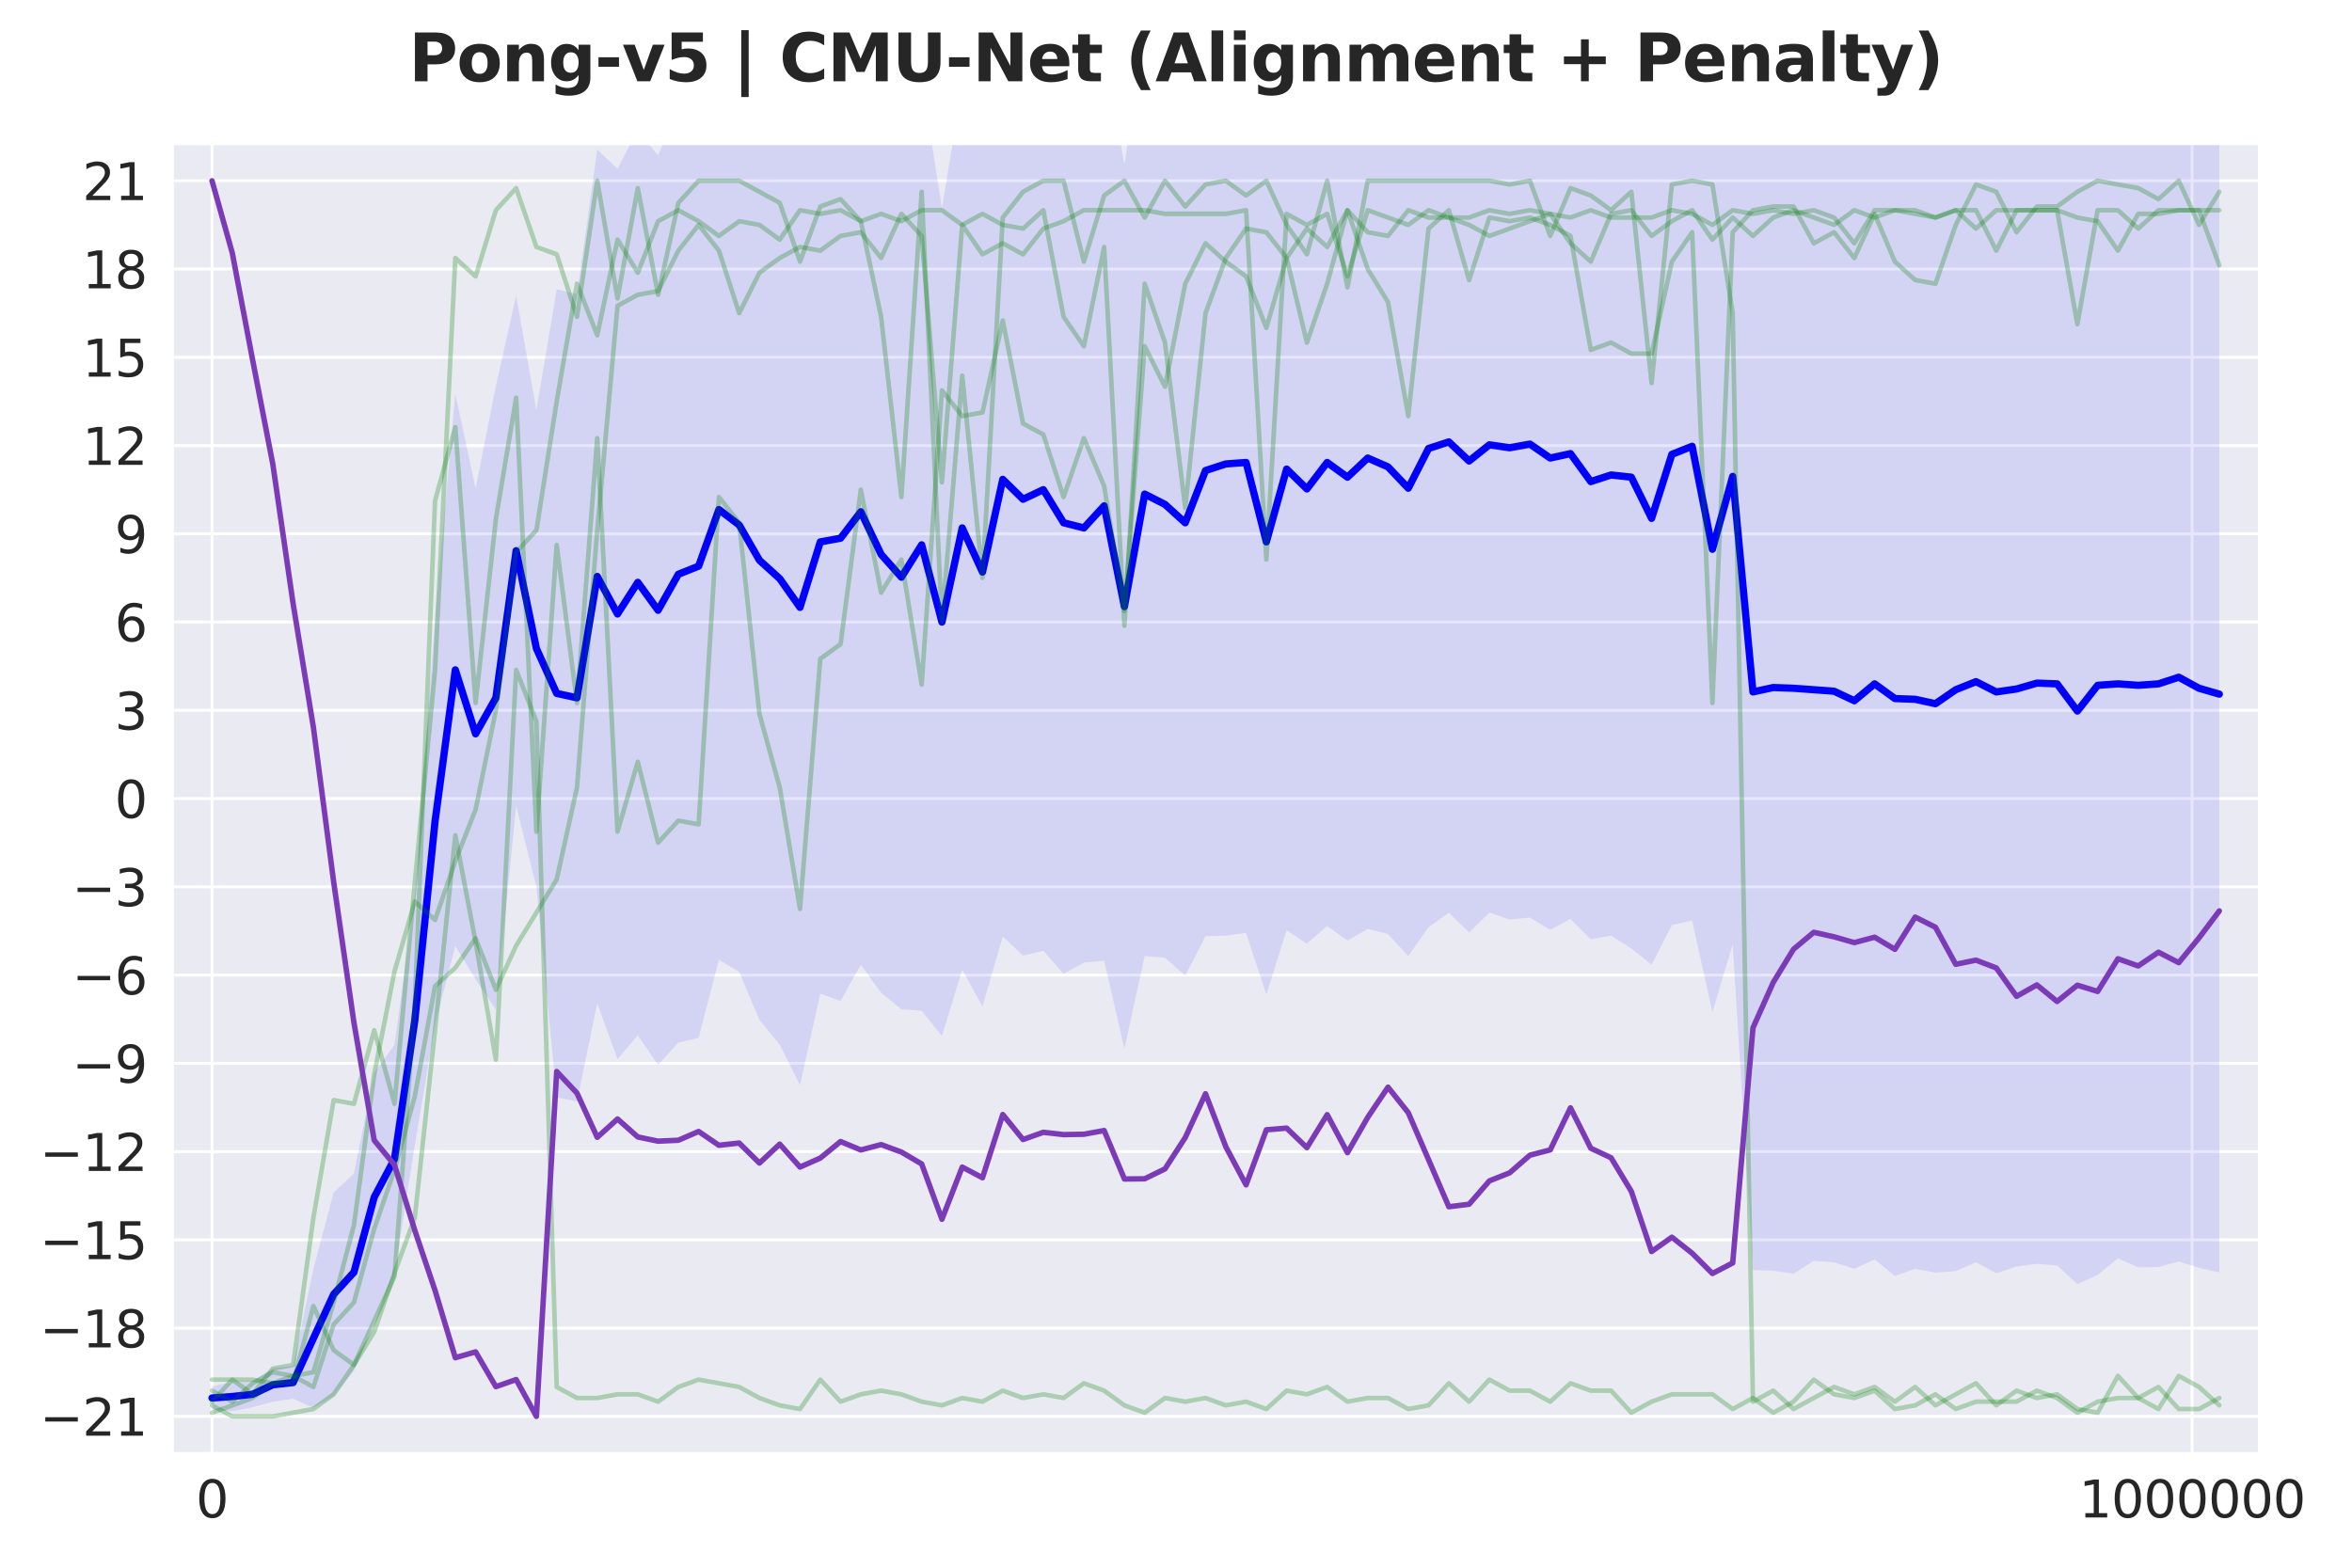 <?xml version="1.0" encoding="utf-8" standalone="no"?>
<!DOCTYPE svg PUBLIC "-//W3C//DTD SVG 1.1//EN"
  "http://www.w3.org/Graphics/SVG/1.1/DTD/svg11.dtd">
<svg xmlns:xlink="http://www.w3.org/1999/xlink" width="648pt" height="432pt" viewBox="0 0 648 432" xmlns="http://www.w3.org/2000/svg" version="1.1">
 <defs>
  <style type="text/css">*{stroke-linejoin: round; stroke-linecap: butt}</style>
 </defs>
 <g id="figure_1">
  <g id="patch_1">
   <path d="M 0 432 
L 648 432 
L 648 0 
L 0 0 
z
" style="fill: #ffffff"/>
  </g>
  <g id="axes_1">
   <g id="patch_2">
    <path d="M 47.5 400.52 
L 622.485 400.52 
L 622.485 39.6 
L 47.5 39.6 
z
" style="fill: #eaeaf2"/>
   </g>
   <g id="matplotlib.axis_1">
    <g id="xtick_1">
     <g id="line2d_1">
      <path d="M 58.411 400.52 
L 58.411 39.6 
" clip-path="url(#p577e176aee)" style="fill: none; stroke: #ffffff; stroke-width: 0.8; stroke-linecap: round"/>
     </g>
     <g id="text_1">
      <!-- 0 -->
      <g style="fill: #262626" transform="translate(53.957 418.158) scale(0.14 -0.14)">
       <defs>
        <path id="DejaVuSans-30" d="M 2034 4250 
Q 1547 4250 1301 3770 
Q 1056 3291 1056 2328 
Q 1056 1369 1301 889 
Q 1547 409 2034 409 
Q 2525 409 2770 889 
Q 3016 1369 3016 2328 
Q 3016 3291 2770 3770 
Q 2525 4250 2034 4250 
z
M 2034 4750 
Q 2819 4750 3233 4129 
Q 3647 3509 3647 2328 
Q 3647 1150 3233 529 
Q 2819 -91 2034 -91 
Q 1250 -91 836 529 
Q 422 1150 422 2328 
Q 422 3509 836 4129 
Q 1250 4750 2034 4750 
z
" transform="scale(0.016)"/>
       </defs>
       <use xlink:href="#DejaVuSans-30"/>
      </g>
     </g>
    </g>
    <g id="xtick_2">
     <g id="line2d_2">
      <path d="M 603.937 400.52 
L 603.937 39.6 
" clip-path="url(#p577e176aee)" style="fill: none; stroke: #ffffff; stroke-width: 0.8; stroke-linecap: round"/>
     </g>
     <g id="text_2">
      <!-- 1000000 -->
      <g style="fill: #262626" transform="translate(572.761 418.158) scale(0.14 -0.14)">
       <defs>
        <path id="DejaVuSans-31" d="M 794 531 
L 1825 531 
L 1825 4091 
L 703 3866 
L 703 4441 
L 1819 4666 
L 2450 4666 
L 2450 531 
L 3481 531 
L 3481 0 
L 794 0 
L 794 531 
z
" transform="scale(0.016)"/>
       </defs>
       <use xlink:href="#DejaVuSans-31"/>
       <use xlink:href="#DejaVuSans-30" transform="translate(63.623 0)"/>
       <use xlink:href="#DejaVuSans-30" transform="translate(127.246 0)"/>
       <use xlink:href="#DejaVuSans-30" transform="translate(190.869 0)"/>
       <use xlink:href="#DejaVuSans-30" transform="translate(254.492 0)"/>
       <use xlink:href="#DejaVuSans-30" transform="translate(318.115 0)"/>
       <use xlink:href="#DejaVuSans-30" transform="translate(381.738 0)"/>
      </g>
     </g>
    </g>
   </g>
   <g id="matplotlib.axis_2">
    <g id="ytick_1">
     <g id="line2d_3">
      <path d="M 47.5 390.305 
L 622.485 390.305 
" clip-path="url(#p577e176aee)" style="fill: none; stroke: #ffffff; stroke-width: 0.8; stroke-linecap: round"/>
     </g>
     <g id="text_3">
      <!-- −21 -->
      <g style="fill: #262626" transform="translate(10.953 395.624) scale(0.14 -0.14)">
       <defs>
        <path id="DejaVuSans-2212" d="M 678 2272 
L 4684 2272 
L 4684 1741 
L 678 1741 
L 678 2272 
z
" transform="scale(0.016)"/>
        <path id="DejaVuSans-32" d="M 1228 531 
L 3431 531 
L 3431 0 
L 469 0 
L 469 531 
Q 828 903 1448 1529 
Q 2069 2156 2228 2338 
Q 2531 2678 2651 2914 
Q 2772 3150 2772 3378 
Q 2772 3750 2511 3984 
Q 2250 4219 1831 4219 
Q 1534 4219 1204 4116 
Q 875 4013 500 3803 
L 500 4441 
Q 881 4594 1212 4672 
Q 1544 4750 1819 4750 
Q 2544 4750 2975 4387 
Q 3406 4025 3406 3419 
Q 3406 3131 3298 2873 
Q 3191 2616 2906 2266 
Q 2828 2175 2409 1742 
Q 1991 1309 1228 531 
z
" transform="scale(0.016)"/>
       </defs>
       <use xlink:href="#DejaVuSans-2212"/>
       <use xlink:href="#DejaVuSans-32" transform="translate(83.789 0)"/>
       <use xlink:href="#DejaVuSans-31" transform="translate(147.412 0)"/>
      </g>
     </g>
    </g>
    <g id="ytick_2">
     <g id="line2d_4">
      <path d="M 47.5 365.985 
L 622.485 365.985 
" clip-path="url(#p577e176aee)" style="fill: none; stroke: #ffffff; stroke-width: 0.8; stroke-linecap: round"/>
     </g>
     <g id="text_4">
      <!-- −18 -->
      <g style="fill: #262626" transform="translate(10.953 371.303) scale(0.14 -0.14)">
       <defs>
        <path id="DejaVuSans-38" d="M 2034 2216 
Q 1584 2216 1326 1975 
Q 1069 1734 1069 1313 
Q 1069 891 1326 650 
Q 1584 409 2034 409 
Q 2484 409 2743 651 
Q 3003 894 3003 1313 
Q 3003 1734 2745 1975 
Q 2488 2216 2034 2216 
z
M 1403 2484 
Q 997 2584 770 2862 
Q 544 3141 544 3541 
Q 544 4100 942 4425 
Q 1341 4750 2034 4750 
Q 2731 4750 3128 4425 
Q 3525 4100 3525 3541 
Q 3525 3141 3298 2862 
Q 3072 2584 2669 2484 
Q 3125 2378 3379 2068 
Q 3634 1759 3634 1313 
Q 3634 634 3220 271 
Q 2806 -91 2034 -91 
Q 1263 -91 848 271 
Q 434 634 434 1313 
Q 434 1759 690 2068 
Q 947 2378 1403 2484 
z
M 1172 3481 
Q 1172 3119 1398 2916 
Q 1625 2713 2034 2713 
Q 2441 2713 2670 2916 
Q 2900 3119 2900 3481 
Q 2900 3844 2670 4047 
Q 2441 4250 2034 4250 
Q 1625 4250 1398 4047 
Q 1172 3844 1172 3481 
z
" transform="scale(0.016)"/>
       </defs>
       <use xlink:href="#DejaVuSans-2212"/>
       <use xlink:href="#DejaVuSans-31" transform="translate(83.789 0)"/>
       <use xlink:href="#DejaVuSans-38" transform="translate(147.412 0)"/>
      </g>
     </g>
    </g>
    <g id="ytick_3">
     <g id="line2d_5">
      <path d="M 47.5 341.664 
L 622.485 341.664 
" clip-path="url(#p577e176aee)" style="fill: none; stroke: #ffffff; stroke-width: 0.8; stroke-linecap: round"/>
     </g>
     <g id="text_5">
      <!-- −15 -->
      <g style="fill: #262626" transform="translate(10.953 346.983) scale(0.14 -0.14)">
       <defs>
        <path id="DejaVuSans-35" d="M 691 4666 
L 3169 4666 
L 3169 4134 
L 1269 4134 
L 1269 2991 
Q 1406 3038 1543 3061 
Q 1681 3084 1819 3084 
Q 2600 3084 3056 2656 
Q 3513 2228 3513 1497 
Q 3513 744 3044 326 
Q 2575 -91 1722 -91 
Q 1428 -91 1123 -41 
Q 819 9 494 109 
L 494 744 
Q 775 591 1075 516 
Q 1375 441 1709 441 
Q 2250 441 2565 725 
Q 2881 1009 2881 1497 
Q 2881 1984 2565 2268 
Q 2250 2553 1709 2553 
Q 1456 2553 1204 2497 
Q 953 2441 691 2322 
L 691 4666 
z
" transform="scale(0.016)"/>
       </defs>
       <use xlink:href="#DejaVuSans-2212"/>
       <use xlink:href="#DejaVuSans-31" transform="translate(83.789 0)"/>
       <use xlink:href="#DejaVuSans-35" transform="translate(147.412 0)"/>
      </g>
     </g>
    </g>
    <g id="ytick_4">
     <g id="line2d_6">
      <path d="M 47.5 317.343 
L 622.485 317.343 
" clip-path="url(#p577e176aee)" style="fill: none; stroke: #ffffff; stroke-width: 0.8; stroke-linecap: round"/>
     </g>
     <g id="text_6">
      <!-- −12 -->
      <g style="fill: #262626" transform="translate(10.953 322.662) scale(0.14 -0.14)">
       <use xlink:href="#DejaVuSans-2212"/>
       <use xlink:href="#DejaVuSans-31" transform="translate(83.789 0)"/>
       <use xlink:href="#DejaVuSans-32" transform="translate(147.412 0)"/>
      </g>
     </g>
    </g>
    <g id="ytick_5">
     <g id="line2d_7">
      <path d="M 47.5 293.022 
L 622.485 293.022 
" clip-path="url(#p577e176aee)" style="fill: none; stroke: #ffffff; stroke-width: 0.8; stroke-linecap: round"/>
     </g>
     <g id="text_7">
      <!-- −9 -->
      <g style="fill: #262626" transform="translate(19.861 298.341) scale(0.14 -0.14)">
       <defs>
        <path id="DejaVuSans-39" d="M 703 97 
L 703 672 
Q 941 559 1184 500 
Q 1428 441 1663 441 
Q 2288 441 2617 861 
Q 2947 1281 2994 2138 
Q 2813 1869 2534 1725 
Q 2256 1581 1919 1581 
Q 1219 1581 811 2004 
Q 403 2428 403 3163 
Q 403 3881 828 4315 
Q 1253 4750 1959 4750 
Q 2769 4750 3195 4129 
Q 3622 3509 3622 2328 
Q 3622 1225 3098 567 
Q 2575 -91 1691 -91 
Q 1453 -91 1209 -44 
Q 966 3 703 97 
z
M 1959 2075 
Q 2384 2075 2632 2365 
Q 2881 2656 2881 3163 
Q 2881 3666 2632 3958 
Q 2384 4250 1959 4250 
Q 1534 4250 1286 3958 
Q 1038 3666 1038 3163 
Q 1038 2656 1286 2365 
Q 1534 2075 1959 2075 
z
" transform="scale(0.016)"/>
       </defs>
       <use xlink:href="#DejaVuSans-2212"/>
       <use xlink:href="#DejaVuSans-39" transform="translate(83.789 0)"/>
      </g>
     </g>
    </g>
    <g id="ytick_6">
     <g id="line2d_8">
      <path d="M 47.5 268.702 
L 622.485 268.702 
" clip-path="url(#p577e176aee)" style="fill: none; stroke: #ffffff; stroke-width: 0.8; stroke-linecap: round"/>
     </g>
     <g id="text_8">
      <!-- −6 -->
      <g style="fill: #262626" transform="translate(19.861 274.02) scale(0.14 -0.14)">
       <defs>
        <path id="DejaVuSans-36" d="M 2113 2584 
Q 1688 2584 1439 2293 
Q 1191 2003 1191 1497 
Q 1191 994 1439 701 
Q 1688 409 2113 409 
Q 2538 409 2786 701 
Q 3034 994 3034 1497 
Q 3034 2003 2786 2293 
Q 2538 2584 2113 2584 
z
M 3366 4563 
L 3366 3988 
Q 3128 4100 2886 4159 
Q 2644 4219 2406 4219 
Q 1781 4219 1451 3797 
Q 1122 3375 1075 2522 
Q 1259 2794 1537 2939 
Q 1816 3084 2150 3084 
Q 2853 3084 3261 2657 
Q 3669 2231 3669 1497 
Q 3669 778 3244 343 
Q 2819 -91 2113 -91 
Q 1303 -91 875 529 
Q 447 1150 447 2328 
Q 447 3434 972 4092 
Q 1497 4750 2381 4750 
Q 2619 4750 2861 4703 
Q 3103 4656 3366 4563 
z
" transform="scale(0.016)"/>
       </defs>
       <use xlink:href="#DejaVuSans-2212"/>
       <use xlink:href="#DejaVuSans-36" transform="translate(83.789 0)"/>
      </g>
     </g>
    </g>
    <g id="ytick_7">
     <g id="line2d_9">
      <path d="M 47.5 244.381 
L 622.485 244.381 
" clip-path="url(#p577e176aee)" style="fill: none; stroke: #ffffff; stroke-width: 0.8; stroke-linecap: round"/>
     </g>
     <g id="text_9">
      <!-- −3 -->
      <g style="fill: #262626" transform="translate(19.861 249.7) scale(0.14 -0.14)">
       <defs>
        <path id="DejaVuSans-33" d="M 2597 2516 
Q 3050 2419 3304 2112 
Q 3559 1806 3559 1356 
Q 3559 666 3084 287 
Q 2609 -91 1734 -91 
Q 1441 -91 1130 -33 
Q 819 25 488 141 
L 488 750 
Q 750 597 1062 519 
Q 1375 441 1716 441 
Q 2309 441 2620 675 
Q 2931 909 2931 1356 
Q 2931 1769 2642 2001 
Q 2353 2234 1838 2234 
L 1294 2234 
L 1294 2753 
L 1863 2753 
Q 2328 2753 2575 2939 
Q 2822 3125 2822 3475 
Q 2822 3834 2567 4026 
Q 2313 4219 1838 4219 
Q 1578 4219 1281 4162 
Q 984 4106 628 3988 
L 628 4550 
Q 988 4650 1302 4700 
Q 1616 4750 1894 4750 
Q 2613 4750 3031 4423 
Q 3450 4097 3450 3541 
Q 3450 3153 3228 2886 
Q 3006 2619 2597 2516 
z
" transform="scale(0.016)"/>
       </defs>
       <use xlink:href="#DejaVuSans-2212"/>
       <use xlink:href="#DejaVuSans-33" transform="translate(83.789 0)"/>
      </g>
     </g>
    </g>
    <g id="ytick_8">
     <g id="line2d_10">
      <path d="M 47.5 220.06 
L 622.485 220.06 
" clip-path="url(#p577e176aee)" style="fill: none; stroke: #ffffff; stroke-width: 0.8; stroke-linecap: round"/>
     </g>
     <g id="text_10">
      <!-- 0 -->
      <g style="fill: #262626" transform="translate(31.593 225.379) scale(0.14 -0.14)">
       <use xlink:href="#DejaVuSans-30"/>
      </g>
     </g>
    </g>
    <g id="ytick_9">
     <g id="line2d_11">
      <path d="M 47.5 195.739 
L 622.485 195.739 
" clip-path="url(#p577e176aee)" style="fill: none; stroke: #ffffff; stroke-width: 0.8; stroke-linecap: round"/>
     </g>
     <g id="text_11">
      <!-- 3 -->
      <g style="fill: #262626" transform="translate(31.593 201.058) scale(0.14 -0.14)">
       <use xlink:href="#DejaVuSans-33"/>
      </g>
     </g>
    </g>
    <g id="ytick_10">
     <g id="line2d_12">
      <path d="M 47.5 171.418 
L 622.485 171.418 
" clip-path="url(#p577e176aee)" style="fill: none; stroke: #ffffff; stroke-width: 0.8; stroke-linecap: round"/>
     </g>
     <g id="text_12">
      <!-- 6 -->
      <g style="fill: #262626" transform="translate(31.593 176.737) scale(0.14 -0.14)">
       <use xlink:href="#DejaVuSans-36"/>
      </g>
     </g>
    </g>
    <g id="ytick_11">
     <g id="line2d_13">
      <path d="M 47.5 147.098 
L 622.485 147.098 
" clip-path="url(#p577e176aee)" style="fill: none; stroke: #ffffff; stroke-width: 0.8; stroke-linecap: round"/>
     </g>
     <g id="text_13">
      <!-- 9 -->
      <g style="fill: #262626" transform="translate(31.593 152.417) scale(0.14 -0.14)">
       <use xlink:href="#DejaVuSans-39"/>
      </g>
     </g>
    </g>
    <g id="ytick_12">
     <g id="line2d_14">
      <path d="M 47.5 122.777 
L 622.485 122.777 
" clip-path="url(#p577e176aee)" style="fill: none; stroke: #ffffff; stroke-width: 0.8; stroke-linecap: round"/>
     </g>
     <g id="text_14">
      <!-- 12 -->
      <g style="fill: #262626" transform="translate(22.685 128.096) scale(0.14 -0.14)">
       <use xlink:href="#DejaVuSans-31"/>
       <use xlink:href="#DejaVuSans-32" transform="translate(63.623 0)"/>
      </g>
     </g>
    </g>
    <g id="ytick_13">
     <g id="line2d_15">
      <path d="M 47.5 98.456 
L 622.485 98.456 
" clip-path="url(#p577e176aee)" style="fill: none; stroke: #ffffff; stroke-width: 0.8; stroke-linecap: round"/>
     </g>
     <g id="text_15">
      <!-- 15 -->
      <g style="fill: #262626" transform="translate(22.685 103.775) scale(0.14 -0.14)">
       <use xlink:href="#DejaVuSans-31"/>
       <use xlink:href="#DejaVuSans-35" transform="translate(63.623 0)"/>
      </g>
     </g>
    </g>
    <g id="ytick_14">
     <g id="line2d_16">
      <path d="M 47.5 74.135 
L 622.485 74.135 
" clip-path="url(#p577e176aee)" style="fill: none; stroke: #ffffff; stroke-width: 0.8; stroke-linecap: round"/>
     </g>
     <g id="text_16">
      <!-- 18 -->
      <g style="fill: #262626" transform="translate(22.685 79.454) scale(0.14 -0.14)">
       <use xlink:href="#DejaVuSans-31"/>
       <use xlink:href="#DejaVuSans-38" transform="translate(63.623 0)"/>
      </g>
     </g>
    </g>
    <g id="ytick_15">
     <g id="line2d_17">
      <path d="M 47.5 49.815 
L 622.485 49.815 
" clip-path="url(#p577e176aee)" style="fill: none; stroke: #ffffff; stroke-width: 0.8; stroke-linecap: round"/>
     </g>
     <g id="text_17">
      <!-- 21 -->
      <g style="fill: #262626" transform="translate(22.685 55.134) scale(0.14 -0.14)">
       <use xlink:href="#DejaVuSans-32"/>
       <use xlink:href="#DejaVuSans-31" transform="translate(63.623 0)"/>
      </g>
     </g>
    </g>
   </g>
   <g id="FillBetweenPolyCollection_1">
    <path d="M 58.411 382.034 
L 58.411 388.443 
L 63.997 388.866 
L 69.583 387.794 
L 75.169 386.239 
L 80.755 385.441 
L 86.341 387.946 
L 91.928 384.711 
L 97.514 377.768 
L 103.1 364.181 
L 108.686 350.833 
L 114.272 315.677 
L 119.859 282.313 
L 125.445 260.682 
L 131.031 269.848 
L 136.617 278.213 
L 142.203 222.022 
L 147.79 244.371 
L 153.376 302.385 
L 158.962 303.544 
L 164.548 276.474 
L 170.134 291.87 
L 175.721 285.271 
L 181.307 293.436 
L 186.893 287.286 
L 192.479 285.988 
L 198.065 264.479 
L 203.652 267.818 
L 209.238 281.055 
L 214.824 287.891 
L 220.41 298.987 
L 225.996 273.811 
L 231.582 275.833 
L 237.169 265.866 
L 242.755 273.583 
L 248.341 278.101 
L 253.927 278.548 
L 259.513 285.462 
L 265.1 267.247 
L 270.686 277.311 
L 276.272 258.06 
L 281.858 263.325 
L 287.444 262.004 
L 293.031 268.336 
L 298.617 265.247 
L 304.203 264.711 
L 309.789 288.964 
L 315.375 263.453 
L 320.962 263.922 
L 326.548 268.841 
L 332.134 257.994 
L 337.72 257.815 
L 343.306 257.063 
L 348.893 274.053 
L 354.479 256.33 
L 360.065 260.029 
L 365.651 255.167 
L 371.237 259.182 
L 376.823 255.974 
L 382.41 257.404 
L 387.996 263.445 
L 393.582 255.499 
L 399.168 251.528 
L 404.754 256.937 
L 410.341 251.466 
L 415.927 253.364 
L 421.513 252.851 
L 427.099 256.257 
L 432.685 253.203 
L 438.272 258.842 
L 443.858 257.795 
L 449.444 261.365 
L 455.03 265.828 
L 460.616 254.899 
L 466.203 253.682 
L 471.789 278.945 
L 477.375 260.183 
L 482.961 349.967 
L 488.547 350.154 
L 494.134 351.006 
L 499.72 347.392 
L 505.306 347.849 
L 510.892 349.626 
L 516.478 347.059 
L 522.064 351.61 
L 527.651 349.651 
L 533.237 350.688 
L 538.823 350.263 
L 544.409 347.828 
L 549.995 350.862 
L 555.582 348.991 
L 561.168 348.263 
L 566.754 348.713 
L 572.34 353.873 
L 577.926 351.312 
L 583.513 346.762 
L 589.099 349.24 
L 594.685 349.143 
L 600.271 347.603 
L 605.857 349.367 
L 611.444 350.615 
L 611.444 31.946 
L 611.444 31.946 
L 605.857 29.951 
L 600.271 25.635 
L 594.685 27.743 
L 589.099 28.457 
L 583.513 30.124 
L 577.926 26.384 
L 572.34 38.011 
L 566.754 28.173 
L 561.168 28.218 
L 555.582 30.733 
L 549.995 30.483 
L 544.409 27.842 
L 538.823 29.866 
L 533.237 37.142 
L 527.651 35.747 
L 522.064 33.383 
L 516.478 29.827 
L 510.892 36.583 
L 505.306 33.09 
L 499.72 32.737 
L 494.134 28.312 
L 488.547 28.759 
L 482.961 31.377 
L 477.375 2.396 
L 471.789 23.763 
L 466.203 -7.722 
L 460.616 -4.48 
L 455.03 19.855 
L 449.444 1.619 
L 443.858 3.973 
L 438.272 6.574 
L 432.685 -3.19 
L 427.099 -3.812 
L 421.513 -8.107 
L 415.927 -6.594 
L 410.341 -6.317 
L 404.754 -2.871 
L 399.168 -8.001 
L 393.582 -8.323 
L 387.996 5.619 
L 382.41 -0.095 
L 376.823 -3.529 
L 371.237 3.802 
L 365.651 -0.29 
L 360.065 9.44 
L 354.479 2.195 
L 348.893 24.601 
L 343.306 -2.186 
L 337.72 -2.128 
L 332.134 1.341 
L 326.548 19.275 
L 320.962 14.06 
L 315.375 8.854 
L 309.789 45.36 
L 304.203 14.082 
L 298.617 25.706 
L 293.031 19.779 
L 287.444 7.871 
L 281.858 11.819 
L 276.272 6.14 
L 270.686 37.963 
L 265.1 23.706 
L 259.513 57.375 
L 253.927 21.727 
L 248.341 40.01 
L 242.755 31.962 
L 237.169 16.169 
L 231.582 20.795 
L 225.996 24.843 
L 220.41 35.743 
L 214.824 31.03 
L 209.238 27.733 
L 203.652 21.514 
L 198.065 16.34 
L 192.479 26.043 
L 186.893 29.204 
L 181.307 42.916 
L 175.721 35.677 
L 170.134 46.508 
L 164.548 41.232 
L 158.962 81.044 
L 153.376 79.771 
L 147.79 113.059 
L 142.203 81.497 
L 136.617 106.375 
L 131.031 134.602 
L 125.445 108.502 
L 119.859 170.373 
L 114.272 246.857 
L 108.686 287.906 
L 103.1 295.636 
L 97.514 323.394 
L 91.928 328.612 
L 86.341 349.698 
L 80.755 376.524 
L 75.169 376.942 
L 69.583 380.657 
L 63.997 380.8 
L 58.411 382.034 
z
" clip-path="url(#p577e176aee)" style="fill: #0000ff; fill-opacity: 0.1"/>
   </g>
   <g id="line2d_18">
    <path d="M 58.411 385.238 
L 63.997 384.833 
L 69.583 384.225 
L 75.169 381.59 
L 80.755 380.982 
L 86.341 368.822 
L 91.928 356.662 
L 97.514 350.581 
L 103.1 329.909 
L 108.686 319.37 
L 114.272 281.267 
L 119.859 226.343 
L 125.445 184.592 
L 131.031 202.225 
L 136.617 192.294 
L 142.203 151.759 
L 147.79 178.715 
L 153.376 191.078 
L 158.962 192.294 
L 164.548 158.853 
L 170.134 169.189 
L 175.721 160.474 
L 181.307 168.176 
L 186.893 158.245 
L 192.479 156.015 
L 198.065 140.41 
L 203.652 144.666 
L 209.238 154.394 
L 214.824 159.461 
L 220.41 167.365 
L 225.996 149.327 
L 231.582 148.314 
L 237.169 141.018 
L 242.755 152.773 
L 248.341 159.055 
L 253.927 150.138 
L 259.513 171.418 
L 265.1 145.476 
L 270.686 157.637 
L 276.272 132.1 
L 281.858 137.572 
L 287.444 134.937 
L 293.031 144.058 
L 298.617 145.476 
L 304.203 139.396 
L 309.789 167.162 
L 315.375 136.153 
L 320.962 138.991 
L 326.548 144.058 
L 332.134 129.668 
L 337.72 127.844 
L 343.306 127.438 
L 348.893 149.327 
L 354.479 129.263 
L 360.065 134.735 
L 365.651 127.438 
L 371.237 131.492 
L 376.823 126.222 
L 382.41 128.654 
L 387.996 134.532 
L 393.582 123.588 
L 399.168 121.764 
L 404.754 127.033 
L 410.341 122.574 
L 415.927 123.385 
L 421.513 122.372 
L 427.099 126.222 
L 432.685 125.006 
L 438.272 132.708 
L 443.858 130.884 
L 449.444 131.492 
L 455.03 142.842 
L 460.616 125.209 
L 466.203 122.98 
L 471.789 151.354 
L 477.375 131.289 
L 482.961 190.672 
L 488.547 189.456 
L 494.134 189.659 
L 499.72 190.064 
L 505.306 190.47 
L 510.892 193.104 
L 516.478 188.443 
L 522.064 192.496 
L 527.651 192.699 
L 533.237 193.915 
L 538.823 190.064 
L 544.409 187.835 
L 549.995 190.672 
L 555.582 189.862 
L 561.168 188.24 
L 566.754 188.443 
L 572.34 195.942 
L 577.926 188.848 
L 583.513 188.443 
L 589.099 188.848 
L 594.685 188.443 
L 600.271 186.619 
L 605.857 189.659 
L 611.444 191.28 
" clip-path="url(#p577e176aee)" style="fill: none; stroke: #0000ff; stroke-width: 2; stroke-linecap: round"/>
   </g>
   <g id="line2d_19">
    <path d="M 58.411 383.212 
L 63.997 386.252 
L 69.583 381.185 
L 75.169 378.145 
L 80.755 379.158 
L 86.341 378.145 
L 91.928 358.891 
L 97.514 337.61 
L 103.1 296.062 
L 108.686 267.688 
L 114.272 248.434 
L 119.859 253.501 
L 125.445 237.287 
L 131.031 223.1 
L 136.617 195.739 
L 142.203 152.165 
L 147.79 146.084 
L 153.376 110.617 
L 158.962 78.189 
L 164.548 92.376 
L 170.134 66.029 
L 175.721 75.149 
L 181.307 60.962 
L 186.893 57.922 
L 192.479 60.962 
L 198.065 65.015 
L 203.652 60.962 
L 209.238 61.975 
L 214.824 66.029 
L 220.41 57.922 
L 225.996 58.935 
L 231.582 57.922 
L 237.169 60.962 
L 242.755 58.935 
L 248.341 60.962 
L 253.927 57.922 
L 259.513 57.922 
L 265.1 61.975 
L 270.686 58.935 
L 276.272 61.975 
L 281.858 62.988 
L 287.444 57.922 
L 293.031 87.309 
L 298.617 95.416 
L 304.203 68.055 
L 309.789 172.432 
L 315.375 78.189 
L 320.962 94.403 
L 326.548 140.004 
L 332.134 86.296 
L 337.72 71.095 
L 343.306 62.988 
L 348.893 64.002 
L 354.479 71.095 
L 360.065 94.403 
L 365.651 78.189 
L 371.237 57.922 
L 376.823 64.002 
L 382.41 65.015 
L 387.996 57.922 
L 393.582 59.948 
L 399.168 59.948 
L 404.754 61.975 
L 410.341 65.015 
L 415.927 62.988 
L 421.513 60.962 
L 427.099 58.935 
L 432.685 67.042 
L 438.272 72.109 
L 443.858 58.935 
L 449.444 57.922 
L 455.03 65.015 
L 460.616 60.962 
L 466.203 57.922 
L 471.789 66.029 
L 477.375 59.948 
L 482.961 65.015 
L 488.547 59.948 
L 494.134 57.922 
L 499.72 59.948 
L 505.306 61.975 
L 510.892 57.922 
L 516.478 59.948 
L 522.064 57.922 
L 527.651 58.935 
L 533.237 59.948 
L 538.823 57.922 
L 544.409 62.988 
L 549.995 57.922 
L 555.582 57.922 
L 561.168 57.922 
L 566.754 57.922 
L 572.34 59.948 
L 577.926 60.962 
L 583.513 69.069 
L 589.099 58.935 
L 594.685 58.935 
L 600.271 57.922 
L 605.857 57.922 
L 611.444 57.922 
" clip-path="url(#p577e176aee)" style="fill: none; stroke: #008000; stroke-opacity: 0.27; stroke-width: 1.25; stroke-linecap: round"/>
   </g>
   <g id="line2d_20">
    <path d="M 58.411 386.252 
L 63.997 380.172 
L 69.583 380.172 
L 75.169 381.185 
L 80.755 379.158 
L 86.341 382.198 
L 91.928 364.971 
L 97.514 358.891 
L 103.1 338.624 
L 108.686 322.41 
L 114.272 302.143 
L 119.859 271.742 
L 125.445 266.675 
L 131.031 258.568 
L 136.617 272.755 
L 142.203 260.595 
L 147.79 251.474 
L 153.376 242.354 
L 158.962 217.02 
L 164.548 146.084 
L 170.134 84.269 
L 175.721 81.229 
L 181.307 80.216 
L 186.893 69.069 
L 192.479 61.975 
L 198.065 69.069 
L 203.652 86.296 
L 209.238 75.149 
L 214.824 71.095 
L 220.41 68.055 
L 225.996 69.069 
L 231.582 65.015 
L 237.169 64.002 
L 242.755 71.095 
L 248.341 58.935 
L 253.927 65.015 
L 259.513 132.911 
L 265.1 61.975 
L 270.686 70.082 
L 276.272 67.042 
L 281.858 70.082 
L 287.444 62.988 
L 293.031 60.962 
L 298.617 57.922 
L 304.203 57.922 
L 309.789 57.922 
L 315.375 57.922 
L 320.962 58.935 
L 326.548 58.935 
L 332.134 58.935 
L 337.72 58.935 
L 343.306 57.922 
L 348.893 154.191 
L 354.479 58.935 
L 360.065 61.975 
L 365.651 58.935 
L 371.237 76.162 
L 376.823 57.922 
L 382.41 59.948 
L 387.996 61.975 
L 393.582 57.922 
L 399.168 59.948 
L 404.754 59.948 
L 410.341 57.922 
L 415.927 58.935 
L 421.513 57.922 
L 427.099 58.935 
L 432.685 59.948 
L 438.272 57.922 
L 443.858 59.948 
L 449.444 59.948 
L 455.03 59.948 
L 460.616 57.922 
L 466.203 58.935 
L 471.789 61.975 
L 477.375 57.922 
L 482.961 58.935 
L 488.547 57.922 
L 494.134 58.935 
L 499.72 57.922 
L 505.306 59.948 
L 510.892 67.042 
L 516.478 57.922 
L 522.064 57.922 
L 527.651 57.922 
L 533.237 59.948 
L 538.823 57.922 
L 544.409 57.922 
L 549.995 69.069 
L 555.582 57.922 
L 561.168 57.922 
L 566.754 57.922 
L 572.34 89.336 
L 577.926 57.922 
L 583.513 57.922 
L 589.099 62.988 
L 594.685 57.922 
L 600.271 57.922 
L 605.857 57.922 
L 611.444 73.122 
" clip-path="url(#p577e176aee)" style="fill: none; stroke: #008000; stroke-opacity: 0.27; stroke-width: 1.25; stroke-linecap: round"/>
   </g>
   <g id="line2d_21">
    <path d="M 58.411 387.265 
L 63.997 390.305 
L 69.583 390.305 
L 75.169 390.305 
L 80.755 389.292 
L 86.341 388.279 
L 91.928 384.225 
L 97.514 376.118 
L 103.1 366.998 
L 108.686 350.784 
L 114.272 335.584 
L 119.859 283.902 
L 125.445 230.194 
L 131.031 259.581 
L 136.617 292.009 
L 142.203 184.592 
L 147.79 198.779 
L 153.376 382.198 
L 158.962 385.238 
L 164.548 385.238 
L 170.134 384.225 
L 175.721 384.225 
L 181.307 386.252 
L 186.893 382.198 
L 192.479 380.172 
L 198.065 381.185 
L 203.652 382.198 
L 209.238 385.238 
L 214.824 387.265 
L 220.41 388.279 
L 225.996 380.172 
L 231.582 386.252 
L 237.169 384.225 
L 242.755 383.212 
L 248.341 384.225 
L 253.927 386.252 
L 259.513 387.265 
L 265.1 385.238 
L 270.686 386.252 
L 276.272 383.212 
L 281.858 385.238 
L 287.444 384.225 
L 293.031 385.238 
L 298.617 381.185 
L 304.203 383.212 
L 309.789 387.265 
L 315.375 389.292 
L 320.962 385.238 
L 326.548 386.252 
L 332.134 385.238 
L 337.72 387.265 
L 343.306 386.252 
L 348.893 388.279 
L 354.479 383.212 
L 360.065 384.225 
L 365.651 382.198 
L 371.237 386.252 
L 376.823 385.238 
L 382.41 385.238 
L 387.996 388.279 
L 393.582 387.265 
L 399.168 381.185 
L 404.754 386.252 
L 410.341 380.172 
L 415.927 383.212 
L 421.513 383.212 
L 427.099 386.252 
L 432.685 381.185 
L 438.272 383.212 
L 443.858 383.212 
L 449.444 389.292 
L 455.03 386.252 
L 460.616 384.225 
L 466.203 384.225 
L 471.789 384.225 
L 477.375 388.279 
L 482.961 385.238 
L 488.547 389.292 
L 494.134 386.252 
L 499.72 380.172 
L 505.306 384.225 
L 510.892 385.238 
L 516.478 383.212 
L 522.064 388.279 
L 527.651 387.265 
L 533.237 384.225 
L 538.823 388.279 
L 544.409 386.252 
L 549.995 386.252 
L 555.582 386.252 
L 561.168 383.212 
L 566.754 385.238 
L 572.34 389.292 
L 577.926 386.252 
L 583.513 385.238 
L 589.099 385.238 
L 594.685 388.279 
L 600.271 379.158 
L 605.857 382.198 
L 611.444 387.265 
" clip-path="url(#p577e176aee)" style="fill: none; stroke: #008000; stroke-opacity: 0.27; stroke-width: 1.25; stroke-linecap: round"/>
   </g>
   <g id="line2d_22">
    <path d="M 58.411 389.292 
L 63.997 387.265 
L 69.583 385.238 
L 75.169 381.185 
L 80.755 381.185 
L 86.341 359.904 
L 91.928 372.065 
L 97.514 376.118 
L 103.1 363.958 
L 108.686 351.797 
L 114.272 276.808 
L 119.859 137.977 
L 125.445 117.71 
L 131.031 193.713 
L 136.617 143.044 
L 142.203 109.603 
L 147.79 229.18 
L 153.376 150.138 
L 158.962 193.713 
L 164.548 120.75 
L 170.134 229.18 
L 175.721 209.926 
L 181.307 232.22 
L 186.893 226.14 
L 192.479 227.154 
L 198.065 136.964 
L 203.652 144.058 
L 209.238 196.753 
L 214.824 217.02 
L 220.41 250.461 
L 225.996 181.552 
L 231.582 177.499 
L 237.169 134.937 
L 242.755 163.312 
L 248.341 154.191 
L 253.927 188.646 
L 259.513 107.577 
L 265.1 114.67 
L 270.686 113.657 
L 276.272 88.323 
L 281.858 116.697 
L 287.444 119.737 
L 293.031 136.964 
L 298.617 120.75 
L 304.203 133.924 
L 309.789 168.378 
L 315.375 95.416 
L 320.962 106.563 
L 326.548 78.189 
L 332.134 67.042 
L 337.72 72.109 
L 343.306 76.162 
L 348.893 90.349 
L 354.479 71.095 
L 360.065 62.988 
L 365.651 68.055 
L 371.237 57.922 
L 376.823 74.135 
L 382.41 83.256 
L 387.996 114.67 
L 393.582 62.988 
L 399.168 57.922 
L 404.754 77.176 
L 410.341 59.948 
L 415.927 60.962 
L 421.513 59.948 
L 427.099 61.975 
L 432.685 65.015 
L 438.272 96.429 
L 443.858 94.403 
L 449.444 97.443 
L 455.03 97.443 
L 460.616 72.109 
L 466.203 64.002 
L 471.789 193.713 
L 477.375 64.002 
L 482.961 57.922 
L 488.547 56.908 
L 494.134 56.908 
L 499.72 67.042 
L 505.306 64.002 
L 510.892 71.095 
L 516.478 58.935 
L 522.064 72.109 
L 527.651 77.176 
L 533.237 78.189 
L 538.823 61.975 
L 544.409 50.828 
L 549.995 52.855 
L 555.582 64.002 
L 561.168 56.908 
L 566.754 56.908 
L 572.34 52.855 
L 577.926 49.815 
L 583.513 50.828 
L 589.099 51.841 
L 594.685 54.882 
L 600.271 49.815 
L 605.857 61.975 
L 611.444 52.855 
" clip-path="url(#p577e176aee)" style="fill: none; stroke: #008000; stroke-opacity: 0.27; stroke-width: 1.25; stroke-linecap: round"/>
   </g>
   <g id="line2d_23">
    <path d="M 58.411 380.172 
L 63.997 380.172 
L 69.583 384.225 
L 75.169 377.132 
L 80.755 376.118 
L 86.341 335.584 
L 91.928 303.156 
L 97.514 304.169 
L 103.1 283.902 
L 108.686 304.169 
L 114.272 243.367 
L 119.859 184.592 
L 125.445 71.095 
L 131.031 76.162 
L 136.617 57.922 
L 142.203 51.841 
L 147.79 68.055 
L 153.376 70.082 
L 158.962 87.309 
L 164.548 49.815 
L 170.134 82.242 
L 175.721 51.841 
L 181.307 81.229 
L 186.893 55.895 
L 192.479 49.815 
L 198.065 49.815 
L 203.652 49.815 
L 209.238 52.855 
L 214.824 55.895 
L 220.41 72.109 
L 225.996 56.908 
L 231.582 54.882 
L 237.169 60.962 
L 242.755 87.309 
L 248.341 136.964 
L 253.927 52.855 
L 259.513 171.418 
L 265.1 103.523 
L 270.686 159.258 
L 276.272 59.948 
L 281.858 52.855 
L 287.444 49.815 
L 293.031 49.815 
L 298.617 72.109 
L 304.203 53.868 
L 309.789 49.815 
L 315.375 59.948 
L 320.962 49.815 
L 326.548 56.908 
L 332.134 50.828 
L 337.72 49.815 
L 343.306 53.868 
L 348.893 49.815 
L 354.479 61.975 
L 360.065 70.082 
L 365.651 49.815 
L 371.237 79.202 
L 376.823 49.815 
L 382.41 49.815 
L 387.996 49.815 
L 393.582 49.815 
L 399.168 49.815 
L 404.754 49.815 
L 410.341 49.815 
L 415.927 50.828 
L 421.513 49.815 
L 427.099 65.015 
L 432.685 51.841 
L 438.272 53.868 
L 443.858 57.922 
L 449.444 52.855 
L 455.03 105.55 
L 460.616 50.828 
L 466.203 49.815 
L 471.789 50.828 
L 477.375 86.296 
L 482.961 386.252 
L 488.547 383.212 
L 494.134 388.279 
L 499.72 385.238 
L 505.306 382.198 
L 510.892 384.225 
L 516.478 382.198 
L 522.064 386.252 
L 527.651 382.198 
L 533.237 387.265 
L 538.823 384.225 
L 544.409 381.185 
L 549.995 387.265 
L 555.582 383.212 
L 561.168 385.238 
L 566.754 384.225 
L 572.34 388.279 
L 577.926 389.292 
L 583.513 379.158 
L 589.099 385.238 
L 594.685 382.198 
L 600.271 388.279 
L 605.857 388.279 
L 611.444 385.238 
" clip-path="url(#p577e176aee)" style="fill: none; stroke: #008000; stroke-opacity: 0.27; stroke-width: 1.25; stroke-linecap: round"/>
   </g>
   <g id="line2d_24">
    <path d="M 58.411 49.815 
L 63.997 69.708 
L 69.583 99.109 
L 75.169 127.924 
L 80.755 166.349 
L 86.341 200.395 
L 91.928 243.022 
L 97.514 281.806 
L 103.1 314.219 
L 108.686 321.027 
L 114.272 339.019 
L 119.859 355.596 
L 125.445 374.141 
L 131.031 372.529 
L 136.617 382.114 
L 142.203 380.157 
L 147.79 390.305 
L 153.376 295.275 
L 158.962 301.221 
L 164.548 313.41 
L 170.134 308.357 
L 175.721 313.309 
L 181.307 314.468 
L 186.893 314.21 
L 192.479 311.793 
L 198.065 315.597 
L 203.652 314.981 
L 209.238 320.499 
L 214.824 315.279 
L 220.41 321.602 
L 225.996 319.129 
L 231.582 314.564 
L 237.169 316.886 
L 242.755 315.406 
L 248.341 317.461 
L 253.927 320.742 
L 259.513 335.984 
L 265.1 321.611 
L 270.686 324.549 
L 276.272 307.125 
L 281.858 314.015 
L 287.444 312.022 
L 293.031 312.651 
L 298.617 312.558 
L 304.203 311.537 
L 309.789 324.89 
L 315.375 324.834 
L 320.962 322.11 
L 326.548 313.473 
L 332.134 301.398 
L 337.72 316.001 
L 343.306 326.509 
L 348.893 311.337 
L 354.479 310.87 
L 360.065 316.251 
L 365.651 307.163 
L 371.237 317.644 
L 376.823 307.906 
L 382.41 299.587 
L 387.996 306.627 
L 393.582 319.56 
L 399.168 332.538 
L 404.754 331.844 
L 410.341 325.412 
L 415.927 323.183 
L 421.513 318.328 
L 427.099 316.872 
L 432.685 305.283 
L 438.272 316.408 
L 443.858 319.039 
L 449.444 328.291 
L 455.03 344.877 
L 460.616 340.928 
L 466.203 345.341 
L 471.789 350.933 
L 477.375 348.026 
L 482.961 283.237 
L 488.547 270.715 
L 494.134 261.569 
L 499.72 256.907 
L 505.306 258.158 
L 510.892 259.752 
L 516.478 258.258 
L 522.064 261.603 
L 527.651 252.717 
L 533.237 255.52 
L 538.823 265.734 
L 544.409 264.584 
L 549.995 266.73 
L 555.582 274.553 
L 561.168 271.409 
L 566.754 275.972 
L 572.34 271.489 
L 577.926 273.21 
L 583.513 264.198 
L 589.099 266.183 
L 594.685 262.402 
L 600.271 265.277 
L 605.857 258.441 
L 611.444 251.018 
" clip-path="url(#p577e176aee)" style="fill: none; stroke: #7b3ab8; stroke-width: 1.5; stroke-linecap: round"/>
   </g>
   <g id="patch_3">
    <path d="M 47.5 400.52 
L 47.5 39.6 
" style="fill: none; stroke: #ffffff; stroke-width: 0.8; stroke-linejoin: miter; stroke-linecap: square"/>
   </g>
   <g id="patch_4">
    <path d="M 622.485 400.52 
L 622.485 39.6 
" style="fill: none; stroke: #ffffff; stroke-width: 0.8; stroke-linejoin: miter; stroke-linecap: square"/>
   </g>
   <g id="patch_5">
    <path d="M 47.5 400.52 
L 622.485 400.52 
" style="fill: none; stroke: #ffffff; stroke-width: 0.8; stroke-linejoin: miter; stroke-linecap: square"/>
   </g>
   <g id="patch_6">
    <path d="M 47.5 39.6 
L 622.485 39.6 
" style="fill: none; stroke: #ffffff; stroke-width: 0.8; stroke-linejoin: miter; stroke-linecap: square"/>
   </g>
  </g>
  <g id="text_18">
   <!-- Pong-v5 | CMU-Net (Alignment + Penalty) -->
   <g style="fill: #262626" transform="translate(112.631 22.396) scale(0.18 -0.18)">
    <defs>
     <path id="DejaVuSans-Bold-50" d="M 588 4666 
L 2584 4666 
Q 3475 4666 3951 4270 
Q 4428 3875 4428 3144 
Q 4428 2409 3951 2014 
Q 3475 1619 2584 1619 
L 1791 1619 
L 1791 0 
L 588 0 
L 588 4666 
z
M 1791 3794 
L 1791 2491 
L 2456 2491 
Q 2806 2491 2997 2661 
Q 3188 2831 3188 3144 
Q 3188 3456 2997 3625 
Q 2806 3794 2456 3794 
L 1791 3794 
z
" transform="scale(0.016)"/>
     <path id="DejaVuSans-Bold-6f" d="M 2203 2784 
Q 1831 2784 1636 2517 
Q 1441 2250 1441 1747 
Q 1441 1244 1636 976 
Q 1831 709 2203 709 
Q 2569 709 2762 976 
Q 2956 1244 2956 1747 
Q 2956 2250 2762 2517 
Q 2569 2784 2203 2784 
z
M 2203 3584 
Q 3106 3584 3614 3096 
Q 4122 2609 4122 1747 
Q 4122 884 3614 396 
Q 3106 -91 2203 -91 
Q 1297 -91 786 396 
Q 275 884 275 1747 
Q 275 2609 786 3096 
Q 1297 3584 2203 3584 
z
" transform="scale(0.016)"/>
     <path id="DejaVuSans-Bold-6e" d="M 4056 2131 
L 4056 0 
L 2931 0 
L 2931 347 
L 2931 1631 
Q 2931 2084 2911 2256 
Q 2891 2428 2841 2509 
Q 2775 2619 2662 2680 
Q 2550 2741 2406 2741 
Q 2056 2741 1856 2470 
Q 1656 2200 1656 1722 
L 1656 0 
L 538 0 
L 538 3500 
L 1656 3500 
L 1656 2988 
Q 1909 3294 2193 3439 
Q 2478 3584 2822 3584 
Q 3428 3584 3742 3212 
Q 4056 2841 4056 2131 
z
" transform="scale(0.016)"/>
     <path id="DejaVuSans-Bold-67" d="M 2919 594 
Q 2688 288 2409 144 
Q 2131 0 1766 0 
Q 1125 0 706 504 
Q 288 1009 288 1791 
Q 288 2575 706 3076 
Q 1125 3578 1766 3578 
Q 2131 3578 2409 3434 
Q 2688 3291 2919 2981 
L 2919 3500 
L 4044 3500 
L 4044 353 
Q 4044 -491 3511 -936 
Q 2978 -1381 1966 -1381 
Q 1638 -1381 1331 -1331 
Q 1025 -1281 716 -1178 
L 716 -306 
Q 1009 -475 1290 -558 
Q 1572 -641 1856 -641 
Q 2406 -641 2662 -400 
Q 2919 -159 2919 353 
L 2919 594 
z
M 2181 2772 
Q 1834 2772 1640 2515 
Q 1447 2259 1447 1791 
Q 1447 1309 1634 1061 
Q 1822 813 2181 813 
Q 2531 813 2725 1069 
Q 2919 1325 2919 1791 
Q 2919 2259 2725 2515 
Q 2531 2772 2181 2772 
z
" transform="scale(0.016)"/>
     <path id="DejaVuSans-Bold-2d" d="M 347 2297 
L 2309 2297 
L 2309 1388 
L 347 1388 
L 347 2297 
z
" transform="scale(0.016)"/>
     <path id="DejaVuSans-Bold-76" d="M 97 3500 
L 1216 3500 
L 2088 1081 
L 2956 3500 
L 4078 3500 
L 2700 0 
L 1472 0 
L 97 3500 
z
" transform="scale(0.016)"/>
     <path id="DejaVuSans-Bold-35" d="M 678 4666 
L 3669 4666 
L 3669 3781 
L 1638 3781 
L 1638 3059 
Q 1775 3097 1914 3117 
Q 2053 3138 2203 3138 
Q 3056 3138 3531 2711 
Q 4006 2284 4006 1522 
Q 4006 766 3489 337 
Q 2972 -91 2053 -91 
Q 1656 -91 1267 -14 
Q 878 63 494 219 
L 494 1166 
Q 875 947 1217 837 
Q 1559 728 1863 728 
Q 2300 728 2551 942 
Q 2803 1156 2803 1522 
Q 2803 1891 2551 2103 
Q 2300 2316 1863 2316 
Q 1603 2316 1309 2248 
Q 1016 2181 678 2041 
L 678 4666 
z
" transform="scale(0.016)"/>
     <path id="DejaVuSans-Bold-20" transform="scale(0.016)"/>
     <path id="DejaVuSans-Bold-7c" d="M 1522 4891 
L 1522 -1509 
L 813 -1509 
L 813 4891 
L 1522 4891 
z
" transform="scale(0.016)"/>
     <path id="DejaVuSans-Bold-43" d="M 4288 256 
Q 3956 84 3597 -3 
Q 3238 -91 2847 -91 
Q 1681 -91 1000 561 
Q 319 1213 319 2328 
Q 319 3447 1000 4098 
Q 1681 4750 2847 4750 
Q 3238 4750 3597 4662 
Q 3956 4575 4288 4403 
L 4288 3438 
Q 3953 3666 3628 3772 
Q 3303 3878 2944 3878 
Q 2300 3878 1931 3465 
Q 1563 3053 1563 2328 
Q 1563 1606 1931 1193 
Q 2300 781 2944 781 
Q 3303 781 3628 887 
Q 3953 994 4288 1222 
L 4288 256 
z
" transform="scale(0.016)"/>
     <path id="DejaVuSans-Bold-4d" d="M 588 4666 
L 2119 4666 
L 3181 2169 
L 4250 4666 
L 5778 4666 
L 5778 0 
L 4641 0 
L 4641 3413 
L 3566 897 
L 2803 897 
L 1728 3413 
L 1728 0 
L 588 0 
L 588 4666 
z
" transform="scale(0.016)"/>
     <path id="DejaVuSans-Bold-55" d="M 588 4666 
L 1791 4666 
L 1791 1869 
Q 1791 1291 1980 1042 
Q 2169 794 2597 794 
Q 3028 794 3217 1042 
Q 3406 1291 3406 1869 
L 3406 4666 
L 4609 4666 
L 4609 1869 
Q 4609 878 4112 393 
Q 3616 -91 2597 -91 
Q 1581 -91 1084 393 
Q 588 878 588 1869 
L 588 4666 
z
" transform="scale(0.016)"/>
     <path id="DejaVuSans-Bold-4e" d="M 588 4666 
L 1931 4666 
L 3628 1466 
L 3628 4666 
L 4769 4666 
L 4769 0 
L 3425 0 
L 1728 3200 
L 1728 0 
L 588 0 
L 588 4666 
z
" transform="scale(0.016)"/>
     <path id="DejaVuSans-Bold-65" d="M 4031 1759 
L 4031 1441 
L 1416 1441 
Q 1456 1047 1700 850 
Q 1944 653 2381 653 
Q 2734 653 3104 758 
Q 3475 863 3866 1075 
L 3866 213 
Q 3469 63 3072 -14 
Q 2675 -91 2278 -91 
Q 1328 -91 801 392 
Q 275 875 275 1747 
Q 275 2603 792 3093 
Q 1309 3584 2216 3584 
Q 3041 3584 3536 3087 
Q 4031 2591 4031 1759 
z
M 2881 2131 
Q 2881 2450 2695 2645 
Q 2509 2841 2209 2841 
Q 1884 2841 1681 2658 
Q 1478 2475 1428 2131 
L 2881 2131 
z
" transform="scale(0.016)"/>
     <path id="DejaVuSans-Bold-74" d="M 1759 4494 
L 1759 3500 
L 2913 3500 
L 2913 2700 
L 1759 2700 
L 1759 1216 
Q 1759 972 1856 886 
Q 1953 800 2241 800 
L 2816 800 
L 2816 0 
L 1856 0 
Q 1194 0 917 276 
Q 641 553 641 1216 
L 641 2700 
L 84 2700 
L 84 3500 
L 641 3500 
L 641 4494 
L 1759 4494 
z
" transform="scale(0.016)"/>
     <path id="DejaVuSans-Bold-28" d="M 2413 -844 
L 1484 -844 
Q 1006 -72 778 623 
Q 550 1319 550 2003 
Q 550 2688 779 3389 
Q 1009 4091 1484 4856 
L 2413 4856 
Q 2013 4116 1813 3408 
Q 1613 2700 1613 2009 
Q 1613 1319 1811 609 
Q 2009 -100 2413 -844 
z
" transform="scale(0.016)"/>
     <path id="DejaVuSans-Bold-41" d="M 3419 850 
L 1538 850 
L 1241 0 
L 31 0 
L 1759 4666 
L 3194 4666 
L 4922 0 
L 3713 0 
L 3419 850 
z
M 1838 1716 
L 3116 1716 
L 2478 3572 
L 1838 1716 
z
" transform="scale(0.016)"/>
     <path id="DejaVuSans-Bold-6c" d="M 538 4863 
L 1656 4863 
L 1656 0 
L 538 0 
L 538 4863 
z
" transform="scale(0.016)"/>
     <path id="DejaVuSans-Bold-69" d="M 538 3500 
L 1656 3500 
L 1656 0 
L 538 0 
L 538 3500 
z
M 538 4863 
L 1656 4863 
L 1656 3950 
L 538 3950 
L 538 4863 
z
" transform="scale(0.016)"/>
     <path id="DejaVuSans-Bold-6d" d="M 3781 2919 
Q 3994 3244 4286 3414 
Q 4578 3584 4928 3584 
Q 5531 3584 5847 3212 
Q 6163 2841 6163 2131 
L 6163 0 
L 5038 0 
L 5038 1825 
Q 5041 1866 5042 1909 
Q 5044 1953 5044 2034 
Q 5044 2406 4934 2573 
Q 4825 2741 4581 2741 
Q 4263 2741 4089 2478 
Q 3916 2216 3909 1719 
L 3909 0 
L 2784 0 
L 2784 1825 
Q 2784 2406 2684 2573 
Q 2584 2741 2328 2741 
Q 2006 2741 1831 2477 
Q 1656 2213 1656 1722 
L 1656 0 
L 531 0 
L 531 3500 
L 1656 3500 
L 1656 2988 
Q 1863 3284 2130 3434 
Q 2397 3584 2719 3584 
Q 3081 3584 3359 3409 
Q 3638 3234 3781 2919 
z
" transform="scale(0.016)"/>
     <path id="DejaVuSans-Bold-2b" d="M 3053 4013 
L 3053 2375 
L 4684 2375 
L 4684 1638 
L 3053 1638 
L 3053 0 
L 2309 0 
L 2309 1638 
L 678 1638 
L 678 2375 
L 2309 2375 
L 2309 4013 
L 3053 4013 
z
" transform="scale(0.016)"/>
     <path id="DejaVuSans-Bold-61" d="M 2106 1575 
Q 1756 1575 1579 1456 
Q 1403 1338 1403 1106 
Q 1403 894 1545 773 
Q 1688 653 1941 653 
Q 2256 653 2472 879 
Q 2688 1106 2688 1447 
L 2688 1575 
L 2106 1575 
z
M 3816 1997 
L 3816 0 
L 2688 0 
L 2688 519 
Q 2463 200 2181 54 
Q 1900 -91 1497 -91 
Q 953 -91 614 226 
Q 275 544 275 1050 
Q 275 1666 698 1953 
Q 1122 2241 2028 2241 
L 2688 2241 
L 2688 2328 
Q 2688 2594 2478 2717 
Q 2269 2841 1825 2841 
Q 1466 2841 1156 2769 
Q 847 2697 581 2553 
L 581 3406 
Q 941 3494 1303 3539 
Q 1666 3584 2028 3584 
Q 2975 3584 3395 3211 
Q 3816 2838 3816 1997 
z
" transform="scale(0.016)"/>
     <path id="DejaVuSans-Bold-79" d="M 78 3500 
L 1197 3500 
L 2138 1125 
L 2938 3500 
L 4056 3500 
L 2584 -331 
Q 2363 -916 2067 -1148 
Q 1772 -1381 1288 -1381 
L 641 -1381 
L 641 -647 
L 991 -647 
Q 1275 -647 1404 -556 
Q 1534 -466 1606 -231 
L 1638 -134 
L 78 3500 
z
" transform="scale(0.016)"/>
     <path id="DejaVuSans-Bold-29" d="M 513 -844 
Q 913 -100 1113 609 
Q 1313 1319 1313 2009 
Q 1313 2700 1113 3408 
Q 913 4116 513 4856 
L 1441 4856 
Q 1916 4091 2145 3389 
Q 2375 2688 2375 2003 
Q 2375 1319 2147 623 
Q 1919 -72 1441 -844 
L 513 -844 
z
" transform="scale(0.016)"/>
    </defs>
    <use xlink:href="#DejaVuSans-Bold-50"/>
    <use xlink:href="#DejaVuSans-Bold-6f" transform="translate(73.291 0)"/>
    <use xlink:href="#DejaVuSans-Bold-6e" transform="translate(141.992 0)"/>
    <use xlink:href="#DejaVuSans-Bold-67" transform="translate(213.184 0)"/>
    <use xlink:href="#DejaVuSans-Bold-2d" transform="translate(284.766 0)"/>
    <use xlink:href="#DejaVuSans-Bold-76" transform="translate(326.27 0)"/>
    <use xlink:href="#DejaVuSans-Bold-35" transform="translate(391.455 0)"/>
    <use xlink:href="#DejaVuSans-Bold-20" transform="translate(461.035 0)"/>
    <use xlink:href="#DejaVuSans-Bold-7c" transform="translate(495.85 0)"/>
    <use xlink:href="#DejaVuSans-Bold-20" transform="translate(532.373 0)"/>
    <use xlink:href="#DejaVuSans-Bold-43" transform="translate(567.188 0)"/>
    <use xlink:href="#DejaVuSans-Bold-4d" transform="translate(640.576 0)"/>
    <use xlink:href="#DejaVuSans-Bold-55" transform="translate(740.088 0)"/>
    <use xlink:href="#DejaVuSans-Bold-2d" transform="translate(821.289 0)"/>
    <use xlink:href="#DejaVuSans-Bold-4e" transform="translate(862.793 0)"/>
    <use xlink:href="#DejaVuSans-Bold-65" transform="translate(946.484 0)"/>
    <use xlink:href="#DejaVuSans-Bold-74" transform="translate(1014.307 0)"/>
    <use xlink:href="#DejaVuSans-Bold-20" transform="translate(1062.109 0)"/>
    <use xlink:href="#DejaVuSans-Bold-28" transform="translate(1096.924 0)"/>
    <use xlink:href="#DejaVuSans-Bold-41" transform="translate(1142.627 0)"/>
    <use xlink:href="#DejaVuSans-Bold-6c" transform="translate(1220.02 0)"/>
    <use xlink:href="#DejaVuSans-Bold-69" transform="translate(1254.297 0)"/>
    <use xlink:href="#DejaVuSans-Bold-67" transform="translate(1288.574 0)"/>
    <use xlink:href="#DejaVuSans-Bold-6e" transform="translate(1360.156 0)"/>
    <use xlink:href="#DejaVuSans-Bold-6d" transform="translate(1431.348 0)"/>
    <use xlink:href="#DejaVuSans-Bold-65" transform="translate(1535.547 0)"/>
    <use xlink:href="#DejaVuSans-Bold-6e" transform="translate(1603.369 0)"/>
    <use xlink:href="#DejaVuSans-Bold-74" transform="translate(1674.561 0)"/>
    <use xlink:href="#DejaVuSans-Bold-20" transform="translate(1722.363 0)"/>
    <use xlink:href="#DejaVuSans-Bold-2b" transform="translate(1757.178 0)"/>
    <use xlink:href="#DejaVuSans-Bold-20" transform="translate(1840.967 0)"/>
    <use xlink:href="#DejaVuSans-Bold-50" transform="translate(1875.781 0)"/>
    <use xlink:href="#DejaVuSans-Bold-65" transform="translate(1949.072 0)"/>
    <use xlink:href="#DejaVuSans-Bold-6e" transform="translate(2016.895 0)"/>
    <use xlink:href="#DejaVuSans-Bold-61" transform="translate(2088.086 0)"/>
    <use xlink:href="#DejaVuSans-Bold-6c" transform="translate(2155.566 0)"/>
    <use xlink:href="#DejaVuSans-Bold-74" transform="translate(2189.844 0)"/>
    <use xlink:href="#DejaVuSans-Bold-79" transform="translate(2237.646 0)"/>
    <use xlink:href="#DejaVuSans-Bold-29" transform="translate(2302.832 0)"/>
   </g>
  </g>
 </g>
 <defs>
  <clipPath id="p577e176aee">
   <rect x="47.5" y="39.6" width="574.985" height="360.92"/>
  </clipPath>
 </defs>
</svg>
